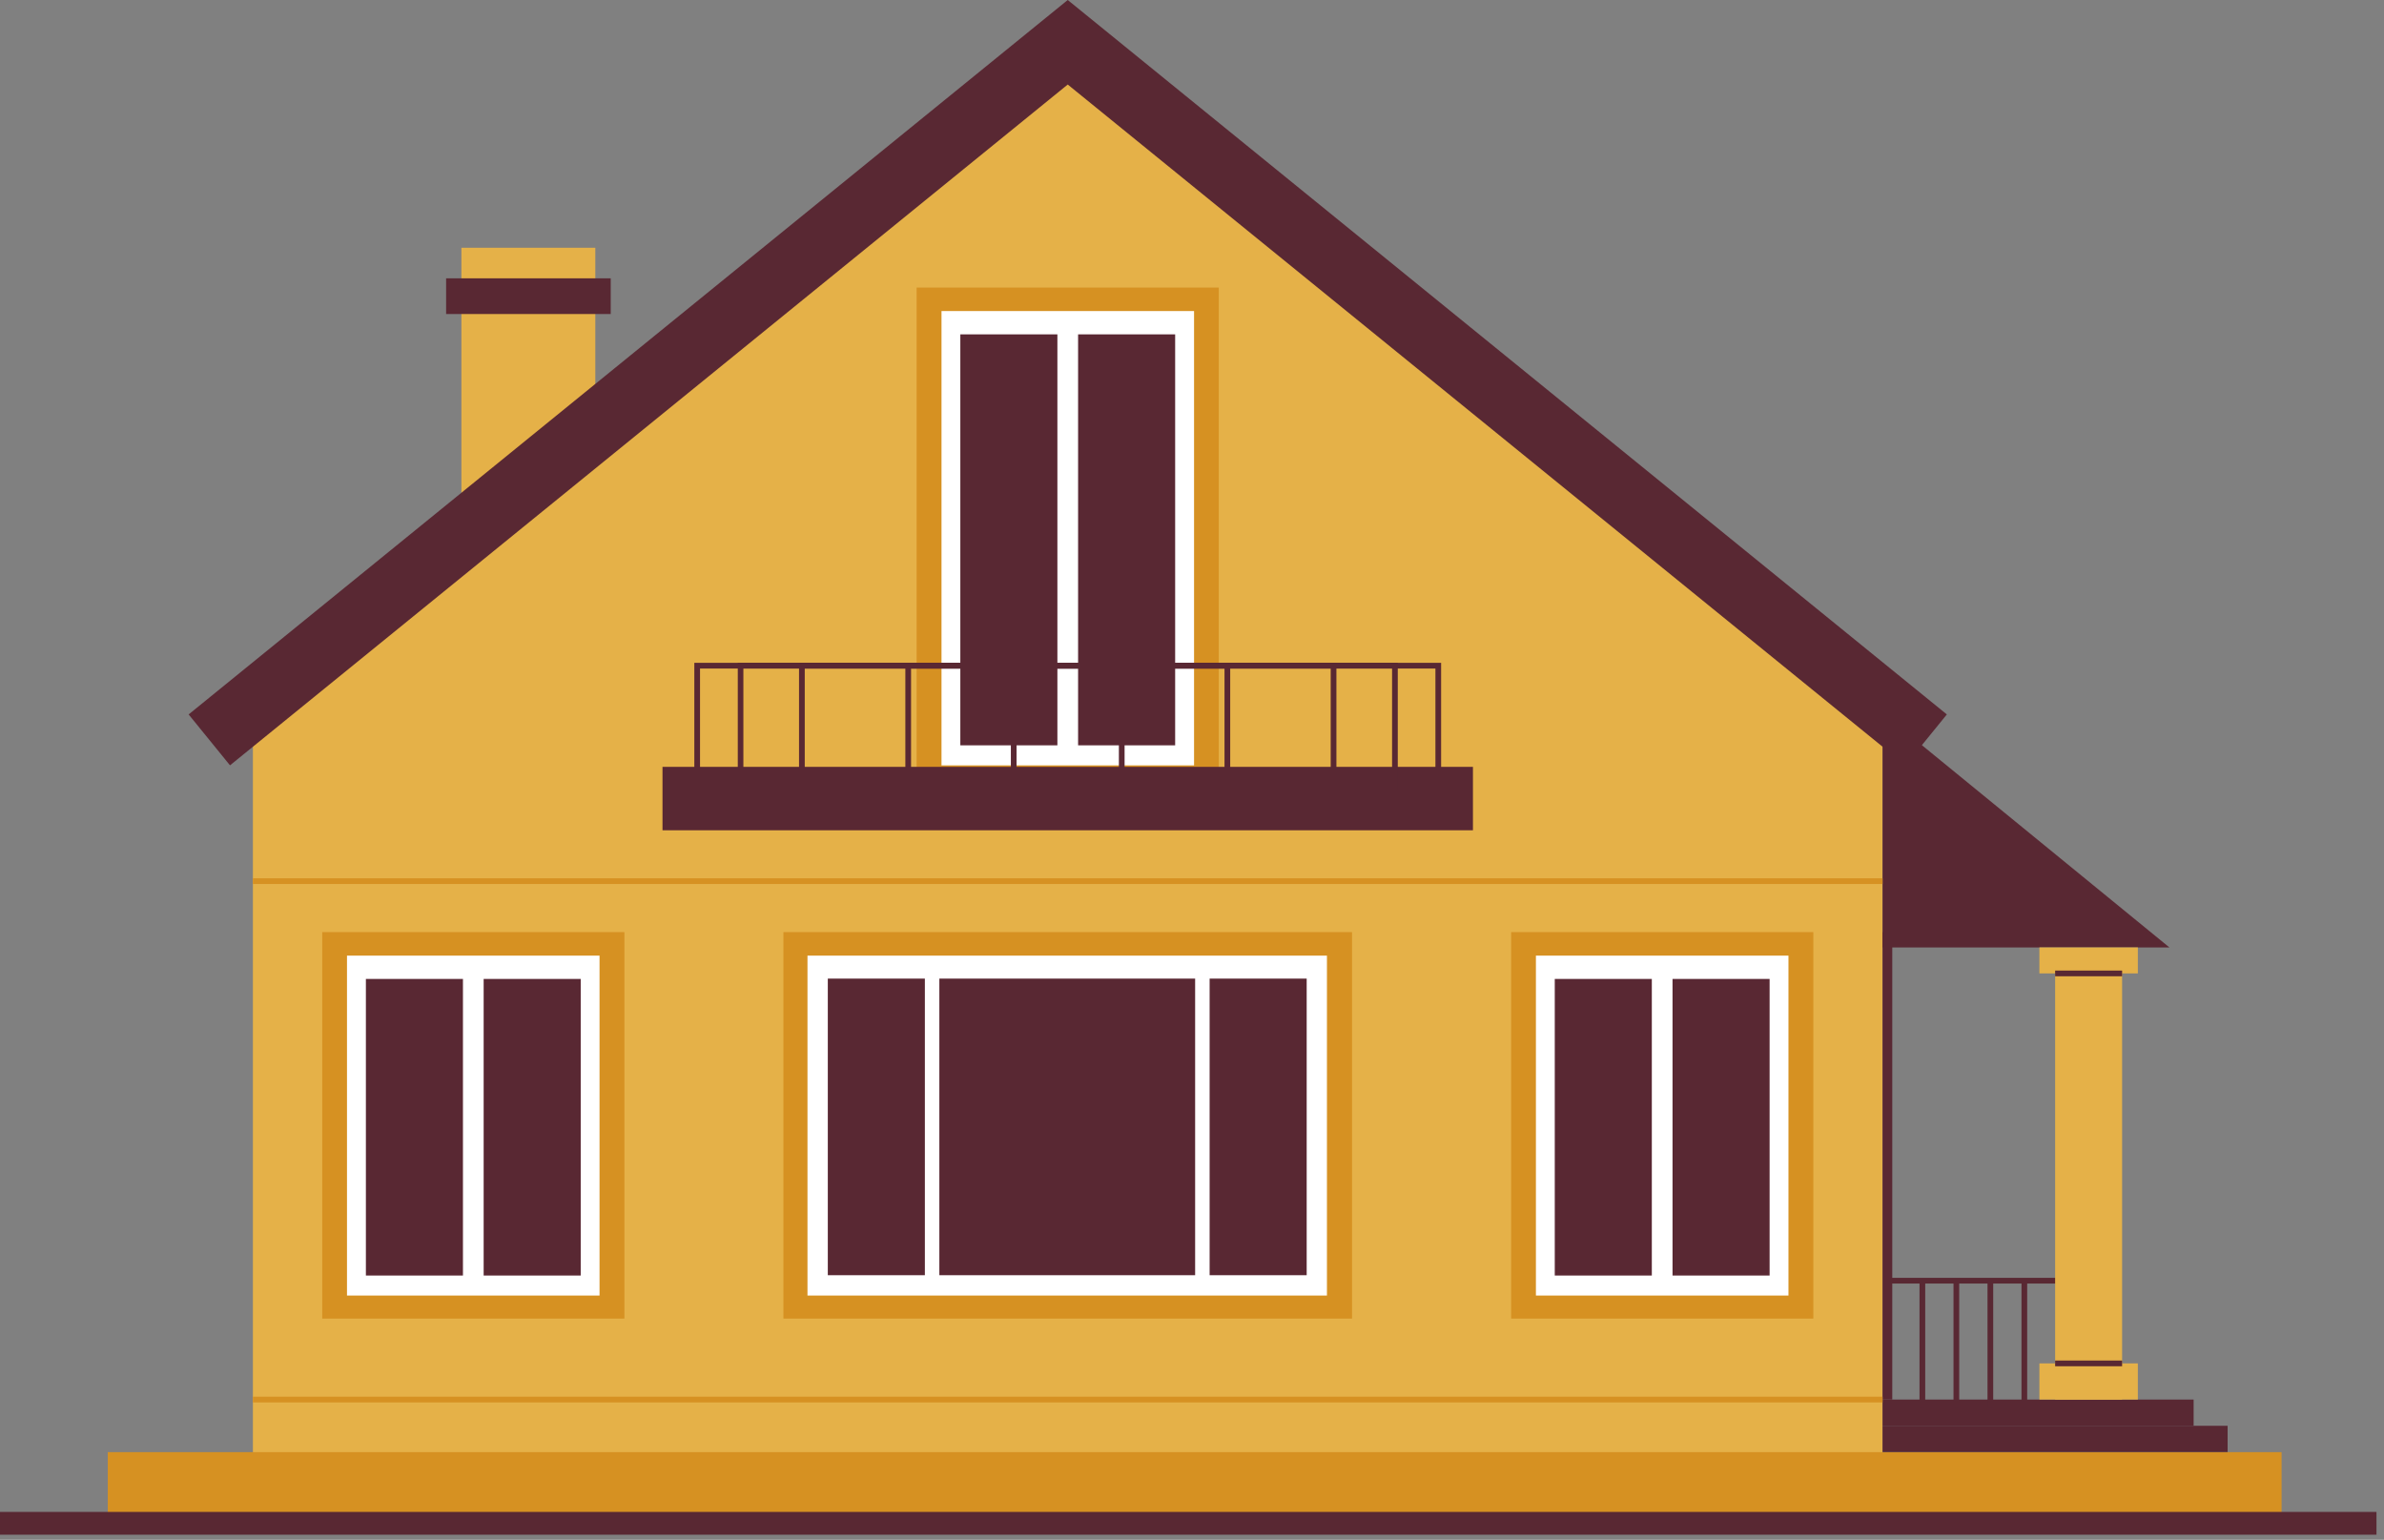 <?xml version="1.0" encoding="UTF-8" standalone="no"?>
<!DOCTYPE svg PUBLIC "-//W3C//DTD SVG 1.1//EN" "http://www.w3.org/Graphics/SVG/1.1/DTD/svg11.dtd">
<svg width="100%" height="100%" viewBox="0 0 209 135" version="1.1" xmlns="http://www.w3.org/2000/svg" xmlns:xlink="http://www.w3.org/1999/xlink" xml:space="preserve" xmlns:serif="http://www.serif.com/" style="fill-rule:evenodd;clip-rule:evenodd;stroke-linejoin:round;stroke-miterlimit:2;">
    <rect x="0" y="0" width="209" height="135" fill="#808080" stroke="none"/>
    <g transform="matrix(1,0,0,1,-519.48,-74.369)">
        <g>
            <g id="svg_189">
                <g id="svg_190">
                    <g id="svg_191">
                        <rect id="svg_192" x="559.93" y="96.09" width="11.74" height="30.51" style="fill:rgb(229,177,72);"/>
                        <rect id="svg_193" x="558.59" y="98.77" width="14.43" height="3.13" style="fill:rgb(89,40,51);"/>
                    </g>
                    <rect id="svg_194" x="684.95" y="186.4" width="17.11" height="0.5" style="fill:rgb(89,40,51);"/>
                    <path id="svg_195" d="M630.564,95.062L613.086,80.647L595.609,95.062L541.651,139.171L541.651,208.107L684.522,208.107L684.522,139.171L630.564,95.062Z" style="fill:rgb(229,177,72);fill-rule:nonzero;"/>
                    <rect id="svg_196" x="528.93" y="201.68" width="190.57" height="6.43" style="fill:rgb(214,145,34);"/>
                    <path id="svg_197" d="M686.529,141.467L613.086,81.78L539.644,141.467L536.017,137.004L613.086,74.369L690.156,137.004L686.529,141.467Z" style="fill:rgb(89,40,51);fill-rule:nonzero;"/>
                    <g id="svg_198">
                        <g id="svg_199">
                            <rect id="svg_200" x="651.96" y="156.09" width="26.49" height="33.88" style="fill:rgb(214,145,34);"/>
                            <g id="svg_201">
                                <rect id="svg_202" x="654.13" y="158.15" width="22.14" height="29.8" style="fill:white;"/>
                                <g id="svg_203">
                                    <path id="svg_204" d="M655.783,160.194L655.783,186.196L664.292,186.196L664.292,160.194L655.783,160.194Z" style="fill:rgb(89,40,51);fill-rule:nonzero;"/>
                                    <path id="svg_205" d="M666.107,160.194L666.107,186.196L674.617,186.196L674.617,160.194L666.107,160.194Z" style="fill:rgb(89,40,51);fill-rule:nonzero;"/>
                                </g>
                            </g>
                        </g>
                        <g id="svg_206">
                            <rect id="svg_207" x="547.73" y="156.09" width="26.49" height="33.88" style="fill:rgb(214,145,34);"/>
                            <g id="svg_208">
                                <rect id="svg_209" x="549.9" y="158.15" width="22.14" height="29.8" style="fill:white;"/>
                                <g id="svg_210">
                                    <path id="svg_211" d="M551.557,160.194L551.557,186.196L560.066,186.196L560.066,160.194L551.557,160.194Z" style="fill:rgb(89,40,51);fill-rule:nonzero;"/>
                                    <path id="svg_212" d="M561.881,160.194L561.881,186.196L570.39,186.196L570.39,160.194L561.881,160.194Z" style="fill:rgb(89,40,51);fill-rule:nonzero;"/>
                                </g>
                            </g>
                        </g>
                        <g id="svg_213">
                            <rect id="svg_214" x="599.84" y="99.58" width="26.49" height="43.9" style="fill:rgb(214,145,34);"/>
                            <g id="svg_215">
                                <rect id="svg_216" x="602.02" y="101.64" width="22.14" height="39.83" style="fill:white;"/>
                                <g id="svg_217">
                                    <path id="svg_218" d="M603.67,103.683L603.67,139.713L612.179,139.713L612.179,103.683L603.67,103.683Z" style="fill:rgb(89,40,51);fill-rule:nonzero;"/>
                                    <path id="svg_219" d="M613.994,103.683L613.994,139.713L622.503,139.713L622.503,103.683L613.994,103.683Z" style="fill:rgb(89,40,51);fill-rule:nonzero;"/>
                                </g>
                            </g>
                        </g>
                        <g id="svg_220">
                            <rect id="svg_221" x="588.16" y="156.09" width="49.85" height="33.88" style="fill:rgb(214,145,34);"/>
                            <g id="svg_222">
                                <rect id="svg_223" x="590.27" y="158.15" width="45.54" height="29.8" style="fill:white;"/>
                                <g id="svg_224">
                                    <path id="svg_225" d="M592.052,160.165L592.052,186.168L600.561,186.168L600.561,160.165L592.052,160.165Z" style="fill:rgb(89,40,51);fill-rule:nonzero;"/>
                                    <path id="svg_226" d="M625.525,160.165L625.525,186.168L634.034,186.168L634.034,160.165L625.525,160.165Z" style="fill:rgb(89,40,51);fill-rule:nonzero;"/>
                                    <path id="svg_227" d="M601.831,160.165L601.831,186.168L624.255,186.168L624.255,160.165L601.831,160.165Z" style="fill:rgb(89,40,51);fill-rule:nonzero;"/>
                                </g>
                            </g>
                        </g>
                        <g id="svg_228">
                            <rect id="svg_229" x="577.56" y="141.6" width="71.05" height="5.56" style="fill:rgb(89,40,51);"/>
                            <path id="svg_230" d="M645.82,143.73L580.35,143.73L580.35,132.48L645.82,132.48L645.82,143.73ZM580.85,143.23L645.32,143.23L645.32,132.98L580.85,132.98L580.85,143.23Z" style="fill:rgb(89,40,51);fill-rule:nonzero;"/>
                            <path id="svg_231" d="M642.02,143.73L584.16,143.73L584.16,132.48L642.02,132.48L642.02,143.73ZM584.65,143.23L641.52,143.23L641.52,132.98L584.65,132.98L584.65,143.23Z" style="fill:rgb(89,40,51);fill-rule:nonzero;"/>
                            <path id="svg_232" d="M636.64,143.73L589.53,143.73L589.53,132.48L636.64,132.48L636.64,143.73ZM590.03,143.23L636.14,143.23L636.14,132.98L590.03,132.98L590.03,143.23Z" style="fill:rgb(89,40,51);fill-rule:nonzero;"/>
                            <path id="svg_233" d="M627.33,143.73L598.85,143.73L598.85,132.48L627.33,132.48L627.33,143.73ZM599.35,143.23L626.83,143.23L626.83,132.98L599.35,132.98L599.35,143.23Z" style="fill:rgb(89,40,51);fill-rule:nonzero;"/>
                            <path id="svg_234" d="M618.07,143.73L608.1,143.73L608.1,132.48L618.07,132.48L618.07,143.73ZM608.6,143.23L617.57,143.23L617.57,132.98L608.6,132.98L608.6,143.23Z" style="fill:rgb(89,40,51);fill-rule:nonzero;"/>
                        </g>
                    </g>
                    <rect id="svg_235" x="684.52" y="199.37" width="30.25" height="2.3" style="fill:rgb(89,40,51);"/>
                    <rect id="svg_236" x="684.52" y="197.07" width="27.27" height="2.3" style="fill:rgb(89,40,51);"/>
                    <path id="svg_237" d="M684.522,136.883L709.671,157.434L684.522,157.434L684.522,136.883Z" style="fill:rgb(89,40,51);fill-rule:nonzero;"/>
                    <rect id="svg_238" x="699.65" y="159.71" width="5.87" height="37.36" style="fill:rgb(229,177,72);"/>
                    <rect id="svg_239" x="698.27" y="193.9" width="8.63" height="3.17" style="fill:rgb(229,177,72);"/>
                    <rect id="svg_240" x="698.27" y="157.43" width="8.63" height="2.28" style="fill:rgb(229,177,72);"/>
                    <rect id="svg_241" x="699.65" y="159.46" width="5.87" height="0.5" style="fill:rgb(89,40,51);"/>
                    <rect id="svg_242" x="699.65" y="193.65" width="5.87" height="0.5" style="fill:rgb(89,40,51);"/>
                    <rect id="svg_243" x="684.52" y="156.09" width="0.85" height="40.98" style="fill:rgb(89,40,51);"/>
                    <rect id="svg_244" x="690.74" y="186.65" width="0.5" height="11.13" style="fill:rgb(89,40,51);"/>
                    <rect id="svg_245" x="693.72" y="186.65" width="0.5" height="11.13" style="fill:rgb(89,40,51);"/>
                    <rect id="svg_246" x="696.7" y="186.65" width="0.5" height="11.13" style="fill:rgb(89,40,51);"/>
                    <rect id="svg_247" x="687.76" y="186.65" width="0.5" height="11.13" style="fill:rgb(89,40,51);"/>
                    <rect id="svg_248" x="541.65" y="196.82" width="142.87" height="0.5" style="fill:rgb(214,145,34);"/>
                    <rect id="svg_249" x="541.65" y="151.37" width="142.87" height="0.5" style="fill:rgb(214,145,34);"/>
                </g>
                <rect id="svg_250" x="519.48" y="206.92" width="208.34" height="2" style="fill:rgb(89,40,51);"/>
            </g>
            <g id="svg_251">
            </g>
            <g id="svg_498">
            </g>
        </g>
    </g>
</svg>
